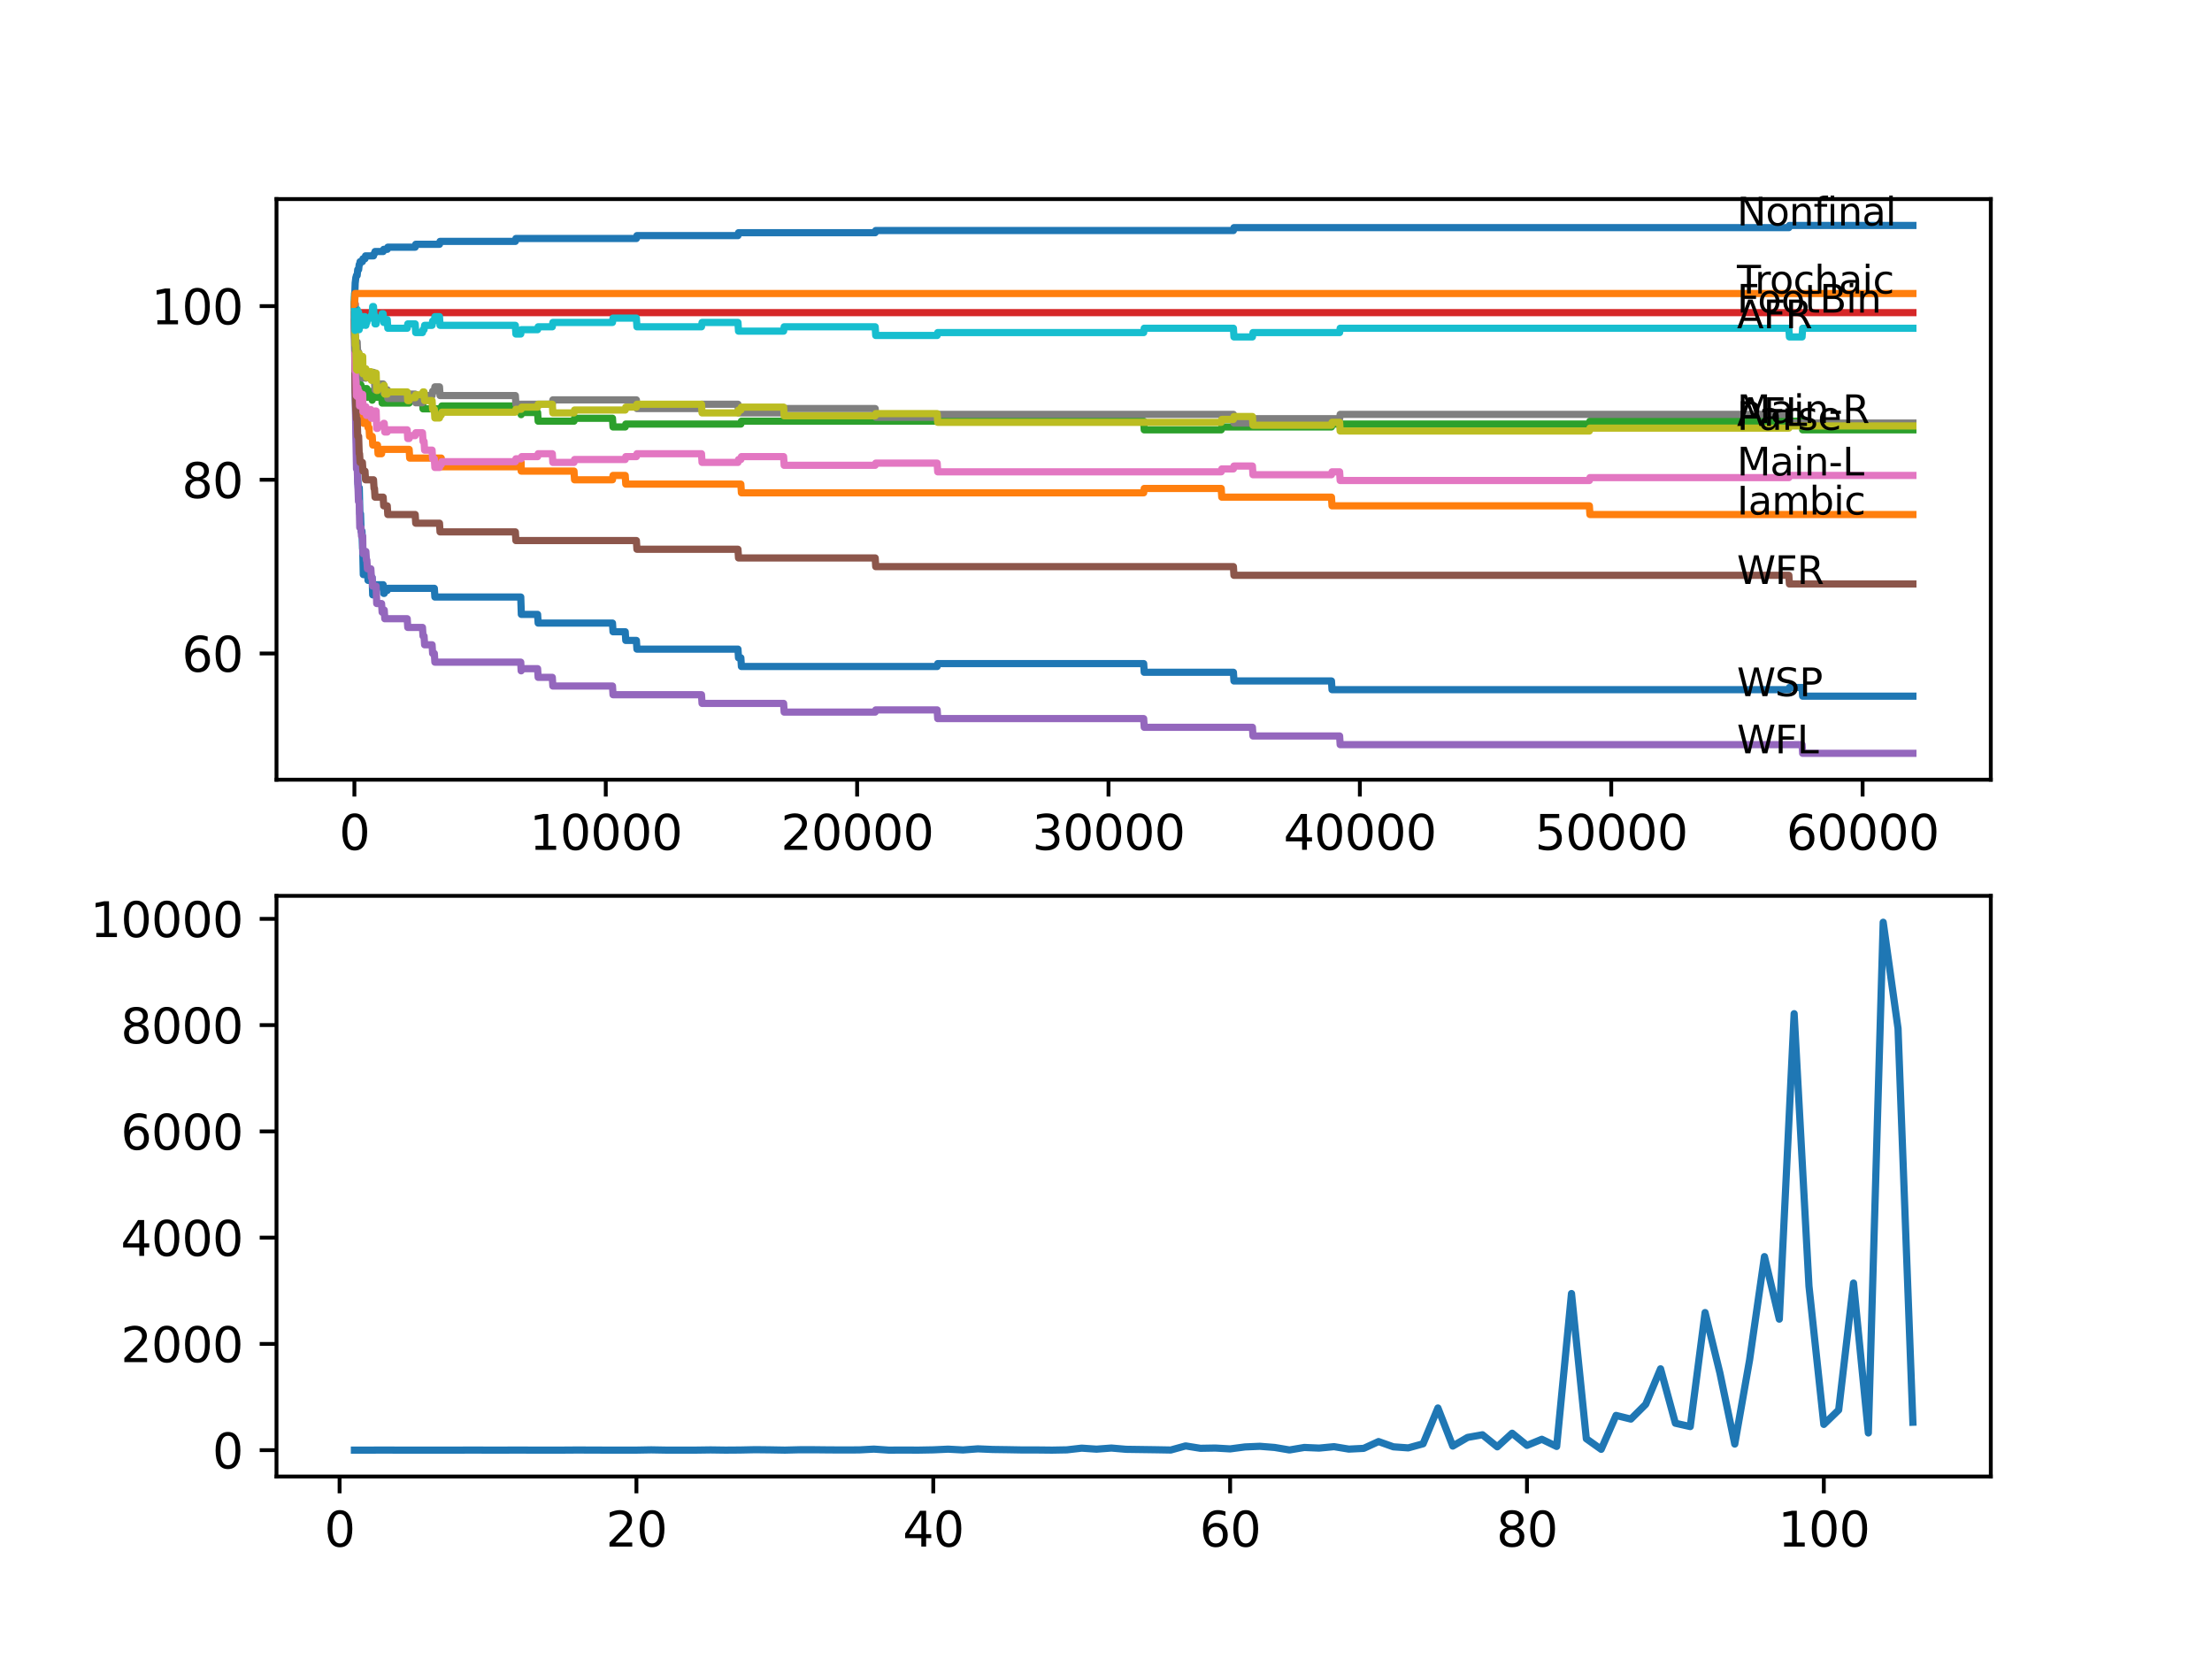 <?xml version="1.0" encoding="utf-8" standalone="no"?>
<!DOCTYPE svg PUBLIC "-//W3C//DTD SVG 1.1//EN"
  "http://www.w3.org/Graphics/SVG/1.1/DTD/svg11.dtd">
<svg xmlns:xlink="http://www.w3.org/1999/xlink" width="460.8pt" height="345.6pt" viewBox="0 0 460.8 345.6" xmlns="http://www.w3.org/2000/svg" version="1.1">
 <defs>
  <style type="text/css">*{stroke-linejoin: round; stroke-linecap: butt}</style>
 </defs>
 <g id="figure_1">
  <g id="patch_1">
   <path d="M 0 345.6 
L 460.8 345.6 
L 460.8 0 
L 0 0 
z
" style="fill: #ffffff"/>
  </g>
  <g id="axes_1">
   <g id="patch_2">
    <path d="M 57.6 162.432 
L 414.72 162.432 
L 414.72 41.472 
L 57.6 41.472 
z
" style="fill: #ffffff"/>
   </g>
   <g id="matplotlib.axis_1">
    <g id="xtick_1">
     <g id="line2d_1">
      <defs>
       <path id="m430bfbe0f4" d="M 0 0 
L 0 3.5 
" style="stroke: #000000; stroke-width: 0.8"/>
      </defs>
      <g>
       <use xlink:href="#m430bfbe0f4" x="73.827" y="162.432" style="stroke: #000000; stroke-width: 0.8"/>
      </g>
     </g>
     <g id="text_1">
      <!-- 0 -->
      <g transform="translate(70.646 177.03)scale(0.1 -0.1)">
       <defs>
        <path id="DejaVuSans-30" d="M 2034 4250 
Q 1547 4250 1301 3770 
Q 1056 3291 1056 2328 
Q 1056 1369 1301 889 
Q 1547 409 2034 409 
Q 2525 409 2770 889 
Q 3016 1369 3016 2328 
Q 3016 3291 2770 3770 
Q 2525 4250 2034 4250 
z
M 2034 4750 
Q 2819 4750 3233 4129 
Q 3647 3509 3647 2328 
Q 3647 1150 3233 529 
Q 2819 -91 2034 -91 
Q 1250 -91 836 529 
Q 422 1150 422 2328 
Q 422 3509 836 4129 
Q 1250 4750 2034 4750 
z
" transform="scale(0.016)"/>
       </defs>
       <use xlink:href="#DejaVuSans-30"/>
      </g>
     </g>
    </g>
    <g id="xtick_2">
     <g id="line2d_2">
      <g>
       <use xlink:href="#m430bfbe0f4" x="126.192" y="162.432" style="stroke: #000000; stroke-width: 0.8"/>
      </g>
     </g>
     <g id="text_2">
      <!-- 10000 -->
      <g transform="translate(110.286 177.03)scale(0.1 -0.1)">
       <defs>
        <path id="DejaVuSans-31" d="M 794 531 
L 1825 531 
L 1825 4091 
L 703 3866 
L 703 4441 
L 1819 4666 
L 2450 4666 
L 2450 531 
L 3481 531 
L 3481 0 
L 794 0 
L 794 531 
z
" transform="scale(0.016)"/>
       </defs>
       <use xlink:href="#DejaVuSans-31"/>
       <use xlink:href="#DejaVuSans-30" x="63.623"/>
       <use xlink:href="#DejaVuSans-30" x="127.246"/>
       <use xlink:href="#DejaVuSans-30" x="190.869"/>
       <use xlink:href="#DejaVuSans-30" x="254.492"/>
      </g>
     </g>
    </g>
    <g id="xtick_3">
     <g id="line2d_3">
      <g>
       <use xlink:href="#m430bfbe0f4" x="178.556" y="162.432" style="stroke: #000000; stroke-width: 0.8"/>
      </g>
     </g>
     <g id="text_3">
      <!-- 20000 -->
      <g transform="translate(162.65 177.03)scale(0.1 -0.1)">
       <defs>
        <path id="DejaVuSans-32" d="M 1228 531 
L 3431 531 
L 3431 0 
L 469 0 
L 469 531 
Q 828 903 1448 1529 
Q 2069 2156 2228 2338 
Q 2531 2678 2651 2914 
Q 2772 3150 2772 3378 
Q 2772 3750 2511 3984 
Q 2250 4219 1831 4219 
Q 1534 4219 1204 4116 
Q 875 4013 500 3803 
L 500 4441 
Q 881 4594 1212 4672 
Q 1544 4750 1819 4750 
Q 2544 4750 2975 4387 
Q 3406 4025 3406 3419 
Q 3406 3131 3298 2873 
Q 3191 2616 2906 2266 
Q 2828 2175 2409 1742 
Q 1991 1309 1228 531 
z
" transform="scale(0.016)"/>
       </defs>
       <use xlink:href="#DejaVuSans-32"/>
       <use xlink:href="#DejaVuSans-30" x="63.623"/>
       <use xlink:href="#DejaVuSans-30" x="127.246"/>
       <use xlink:href="#DejaVuSans-30" x="190.869"/>
       <use xlink:href="#DejaVuSans-30" x="254.492"/>
      </g>
     </g>
    </g>
    <g id="xtick_4">
     <g id="line2d_4">
      <g>
       <use xlink:href="#m430bfbe0f4" x="230.921" y="162.432" style="stroke: #000000; stroke-width: 0.8"/>
      </g>
     </g>
     <g id="text_4">
      <!-- 30000 -->
      <g transform="translate(215.015 177.03)scale(0.1 -0.1)">
       <defs>
        <path id="DejaVuSans-33" d="M 2597 2516 
Q 3050 2419 3304 2112 
Q 3559 1806 3559 1356 
Q 3559 666 3084 287 
Q 2609 -91 1734 -91 
Q 1441 -91 1130 -33 
Q 819 25 488 141 
L 488 750 
Q 750 597 1062 519 
Q 1375 441 1716 441 
Q 2309 441 2620 675 
Q 2931 909 2931 1356 
Q 2931 1769 2642 2001 
Q 2353 2234 1838 2234 
L 1294 2234 
L 1294 2753 
L 1863 2753 
Q 2328 2753 2575 2939 
Q 2822 3125 2822 3475 
Q 2822 3834 2567 4026 
Q 2313 4219 1838 4219 
Q 1578 4219 1281 4162 
Q 984 4106 628 3988 
L 628 4550 
Q 988 4650 1302 4700 
Q 1616 4750 1894 4750 
Q 2613 4750 3031 4423 
Q 3450 4097 3450 3541 
Q 3450 3153 3228 2886 
Q 3006 2619 2597 2516 
z
" transform="scale(0.016)"/>
       </defs>
       <use xlink:href="#DejaVuSans-33"/>
       <use xlink:href="#DejaVuSans-30" x="63.623"/>
       <use xlink:href="#DejaVuSans-30" x="127.246"/>
       <use xlink:href="#DejaVuSans-30" x="190.869"/>
       <use xlink:href="#DejaVuSans-30" x="254.492"/>
      </g>
     </g>
    </g>
    <g id="xtick_5">
     <g id="line2d_5">
      <g>
       <use xlink:href="#m430bfbe0f4" x="283.285" y="162.432" style="stroke: #000000; stroke-width: 0.8"/>
      </g>
     </g>
     <g id="text_5">
      <!-- 40000 -->
      <g transform="translate(267.379 177.03)scale(0.1 -0.1)">
       <defs>
        <path id="DejaVuSans-34" d="M 2419 4116 
L 825 1625 
L 2419 1625 
L 2419 4116 
z
M 2253 4666 
L 3047 4666 
L 3047 1625 
L 3713 1625 
L 3713 1100 
L 3047 1100 
L 3047 0 
L 2419 0 
L 2419 1100 
L 313 1100 
L 313 1709 
L 2253 4666 
z
" transform="scale(0.016)"/>
       </defs>
       <use xlink:href="#DejaVuSans-34"/>
       <use xlink:href="#DejaVuSans-30" x="63.623"/>
       <use xlink:href="#DejaVuSans-30" x="127.246"/>
       <use xlink:href="#DejaVuSans-30" x="190.869"/>
       <use xlink:href="#DejaVuSans-30" x="254.492"/>
      </g>
     </g>
    </g>
    <g id="xtick_6">
     <g id="line2d_6">
      <g>
       <use xlink:href="#m430bfbe0f4" x="335.65" y="162.432" style="stroke: #000000; stroke-width: 0.8"/>
      </g>
     </g>
     <g id="text_6">
      <!-- 50000 -->
      <g transform="translate(319.744 177.03)scale(0.1 -0.1)">
       <defs>
        <path id="DejaVuSans-35" d="M 691 4666 
L 3169 4666 
L 3169 4134 
L 1269 4134 
L 1269 2991 
Q 1406 3038 1543 3061 
Q 1681 3084 1819 3084 
Q 2600 3084 3056 2656 
Q 3513 2228 3513 1497 
Q 3513 744 3044 326 
Q 2575 -91 1722 -91 
Q 1428 -91 1123 -41 
Q 819 9 494 109 
L 494 744 
Q 775 591 1075 516 
Q 1375 441 1709 441 
Q 2250 441 2565 725 
Q 2881 1009 2881 1497 
Q 2881 1984 2565 2268 
Q 2250 2553 1709 2553 
Q 1456 2553 1204 2497 
Q 953 2441 691 2322 
L 691 4666 
z
" transform="scale(0.016)"/>
       </defs>
       <use xlink:href="#DejaVuSans-35"/>
       <use xlink:href="#DejaVuSans-30" x="63.623"/>
       <use xlink:href="#DejaVuSans-30" x="127.246"/>
       <use xlink:href="#DejaVuSans-30" x="190.869"/>
       <use xlink:href="#DejaVuSans-30" x="254.492"/>
      </g>
     </g>
    </g>
    <g id="xtick_7">
     <g id="line2d_7">
      <g>
       <use xlink:href="#m430bfbe0f4" x="388.014" y="162.432" style="stroke: #000000; stroke-width: 0.8"/>
      </g>
     </g>
     <g id="text_7">
      <!-- 60000 -->
      <g transform="translate(372.108 177.03)scale(0.1 -0.1)">
       <defs>
        <path id="DejaVuSans-36" d="M 2113 2584 
Q 1688 2584 1439 2293 
Q 1191 2003 1191 1497 
Q 1191 994 1439 701 
Q 1688 409 2113 409 
Q 2538 409 2786 701 
Q 3034 994 3034 1497 
Q 3034 2003 2786 2293 
Q 2538 2584 2113 2584 
z
M 3366 4563 
L 3366 3988 
Q 3128 4100 2886 4159 
Q 2644 4219 2406 4219 
Q 1781 4219 1451 3797 
Q 1122 3375 1075 2522 
Q 1259 2794 1537 2939 
Q 1816 3084 2150 3084 
Q 2853 3084 3261 2657 
Q 3669 2231 3669 1497 
Q 3669 778 3244 343 
Q 2819 -91 2113 -91 
Q 1303 -91 875 529 
Q 447 1150 447 2328 
Q 447 3434 972 4092 
Q 1497 4750 2381 4750 
Q 2619 4750 2861 4703 
Q 3103 4656 3366 4563 
z
" transform="scale(0.016)"/>
       </defs>
       <use xlink:href="#DejaVuSans-36"/>
       <use xlink:href="#DejaVuSans-30" x="63.623"/>
       <use xlink:href="#DejaVuSans-30" x="127.246"/>
       <use xlink:href="#DejaVuSans-30" x="190.869"/>
       <use xlink:href="#DejaVuSans-30" x="254.492"/>
      </g>
     </g>
    </g>
   </g>
   <g id="matplotlib.axis_2">
    <g id="ytick_1">
     <g id="line2d_8">
      <defs>
       <path id="m2217c6b106" d="M 0 0 
L -3.5 0 
" style="stroke: #000000; stroke-width: 0.8"/>
      </defs>
      <g>
       <use xlink:href="#m2217c6b106" x="57.6" y="136.129" style="stroke: #000000; stroke-width: 0.8"/>
      </g>
     </g>
     <g id="text_8">
      <!-- 60 -->
      <g transform="translate(37.875 139.928)scale(0.1 -0.1)">
       <use xlink:href="#DejaVuSans-36"/>
       <use xlink:href="#DejaVuSans-30" x="63.623"/>
      </g>
     </g>
    </g>
    <g id="ytick_2">
     <g id="line2d_9">
      <g>
       <use xlink:href="#m2217c6b106" x="57.6" y="99.947" style="stroke: #000000; stroke-width: 0.8"/>
      </g>
     </g>
     <g id="text_9">
      <!-- 80 -->
      <g transform="translate(37.875 103.746)scale(0.1 -0.1)">
       <defs>
        <path id="DejaVuSans-38" d="M 2034 2216 
Q 1584 2216 1326 1975 
Q 1069 1734 1069 1313 
Q 1069 891 1326 650 
Q 1584 409 2034 409 
Q 2484 409 2743 651 
Q 3003 894 3003 1313 
Q 3003 1734 2745 1975 
Q 2488 2216 2034 2216 
z
M 1403 2484 
Q 997 2584 770 2862 
Q 544 3141 544 3541 
Q 544 4100 942 4425 
Q 1341 4750 2034 4750 
Q 2731 4750 3128 4425 
Q 3525 4100 3525 3541 
Q 3525 3141 3298 2862 
Q 3072 2584 2669 2484 
Q 3125 2378 3379 2068 
Q 3634 1759 3634 1313 
Q 3634 634 3220 271 
Q 2806 -91 2034 -91 
Q 1263 -91 848 271 
Q 434 634 434 1313 
Q 434 1759 690 2068 
Q 947 2378 1403 2484 
z
M 1172 3481 
Q 1172 3119 1398 2916 
Q 1625 2713 2034 2713 
Q 2441 2713 2670 2916 
Q 2900 3119 2900 3481 
Q 2900 3844 2670 4047 
Q 2441 4250 2034 4250 
Q 1625 4250 1398 4047 
Q 1172 3844 1172 3481 
z
" transform="scale(0.016)"/>
       </defs>
       <use xlink:href="#DejaVuSans-38"/>
       <use xlink:href="#DejaVuSans-30" x="63.623"/>
      </g>
     </g>
    </g>
    <g id="ytick_3">
     <g id="line2d_10">
      <g>
       <use xlink:href="#m2217c6b106" x="57.6" y="63.765" style="stroke: #000000; stroke-width: 0.8"/>
      </g>
     </g>
     <g id="text_10">
      <!-- 100 -->
      <g transform="translate(31.512 67.564)scale(0.1 -0.1)">
       <use xlink:href="#DejaVuSans-31"/>
       <use xlink:href="#DejaVuSans-30" x="63.623"/>
       <use xlink:href="#DejaVuSans-30" x="127.246"/>
      </g>
     </g>
    </g>
   </g>
   <g id="line2d_11">
    <path d="M 73.833 63.765 
L 73.985 79.142 
L 74 79.142 
L 74.136 88.188 
L 74.184 88.188 
L 74.304 93.012 
L 74.409 93.012 
L 74.54 100.248 
L 74.555 100.248 
L 74.671 102.058 
L 74.707 102.058 
L 74.822 101.605 
L 74.843 101.605 
L 74.969 107.033 
L 75.1 107.033 
L 75.22 110.651 
L 75.409 110.651 
L 75.529 114.269 
L 75.556 114.269 
L 75.681 119.696 
L 76.215 119.696 
L 76.331 119.093 
L 76.55 119.093 
L 76.666 120.902 
L 77.252 120.902 
L 77.367 120.299 
L 77.519 120.299 
L 77.64 123.918 
L 77.807 123.918 
L 77.922 123.465 
L 78.011 123.465 
L 78.127 123.013 
L 78.357 123.013 
L 78.477 121.807 
L 79.818 121.807 
L 79.933 123.616 
L 80.043 123.616 
L 80.158 123.013 
L 80.672 123.013 
L 80.787 122.561 
L 90.479 122.561 
L 90.595 124.37 
L 108.482 124.37 
L 108.603 127.988 
L 111.991 127.988 
L 112.106 129.797 
L 127.59 129.797 
L 127.705 131.606 
L 130.245 131.606 
L 130.36 133.415 
L 132.57 133.415 
L 132.685 135.225 
L 153.73 135.225 
L 153.846 137.034 
L 154.333 137.034 
L 154.448 138.843 
L 195.229 138.843 
L 195.345 138.24 
L 238.247 138.24 
L 238.362 140.049 
L 256.941 140.049 
L 257.056 141.858 
L 277.368 141.858 
L 277.483 143.667 
L 372.651 143.667 
L 372.766 143.215 
L 375.405 143.215 
L 375.52 145.024 
L 398.487 145.024 
L 398.487 145.024 
" clip-path="url(#p3df2d5f461)" style="fill: none; stroke: #1f77b4; stroke-width: 1.5; stroke-linecap: square"/>
   </g>
   <g id="line2d_12">
    <path d="M 73.833 63.765 
L 73.974 74.619 
L 74.006 74.619 
L 74.105 77.333 
L 74.121 76.428 
L 74.142 76.428 
L 74.252 78.238 
L 74.273 77.333 
L 74.304 80.951 
L 74.346 80.951 
L 74.419 80.951 
L 74.534 82.76 
L 74.576 82.76 
L 74.692 81.856 
L 74.843 81.856 
L 74.864 83.665 
L 74.953 82.76 
L 75.1 82.76 
L 75.215 84.569 
L 75.409 84.569 
L 75.524 86.379 
L 75.613 86.379 
L 75.728 88.188 
L 76.425 88.188 
L 76.54 87.283 
L 76.55 87.283 
L 76.666 89.092 
L 76.87 89.092 
L 76.985 90.901 
L 77.54 90.901 
L 77.655 92.71 
L 78.64 92.71 
L 78.755 94.52 
L 79.488 94.52 
L 79.603 93.615 
L 85.232 93.615 
L 85.348 95.424 
L 91.919 95.424 
L 92.035 97.233 
L 108.482 97.233 
L 108.566 96.329 
L 108.571 98.138 
L 108.587 98.138 
L 119.573 98.138 
L 119.688 99.947 
L 127.59 99.947 
L 127.705 99.042 
L 130.245 99.042 
L 130.36 100.851 
L 154.333 100.851 
L 154.448 102.661 
L 238.247 102.661 
L 238.362 101.756 
L 254.401 101.756 
L 254.516 103.565 
L 277.368 103.565 
L 277.483 105.374 
L 331.094 105.374 
L 331.209 107.183 
L 398.487 107.183 
L 398.487 107.183 
" clip-path="url(#p3df2d5f461)" style="fill: none; stroke: #ff7f0e; stroke-width: 1.5; stroke-linecap: square"/>
   </g>
   <g id="line2d_13">
    <path d="M 73.833 65.574 
L 73.922 70.549 
L 73.953 70.097 
L 73.995 70.097 
L 74.115 74.469 
L 74.142 74.469 
L 74.252 74.016 
L 74.273 75.825 
L 74.362 74.77 
L 74.419 74.77 
L 74.424 74.167 
L 74.43 75.976 
L 74.519 75.976 
L 74.555 75.976 
L 74.676 79.594 
L 74.843 79.594 
L 74.864 78.991 
L 74.87 80.801 
L 74.943 80.801 
L 75.1 80.801 
L 75.199 80.197 
L 75.315 82.007 
L 75.409 82.007 
L 75.524 81.404 
L 75.613 81.404 
L 75.728 80.951 
L 76.425 80.951 
L 76.54 82.76 
L 76.55 82.76 
L 76.666 82.157 
L 76.87 82.157 
L 76.985 81.554 
L 77.519 81.554 
L 77.54 83.363 
L 77.629 82.76 
L 78.64 82.76 
L 78.755 82.157 
L 79.488 82.157 
L 79.603 83.966 
L 85.232 83.966 
L 85.348 83.363 
L 88.008 83.363 
L 88.123 85.173 
L 91.919 85.173 
L 92.035 84.569 
L 108.482 84.569 
L 108.566 86.379 
L 108.592 85.926 
L 111.991 85.926 
L 112.106 87.735 
L 119.573 87.735 
L 119.688 87.132 
L 127.59 87.132 
L 127.705 88.941 
L 130.245 88.941 
L 130.36 88.338 
L 154.333 88.338 
L 154.448 87.735 
L 238.247 87.735 
L 238.362 89.545 
L 254.401 89.545 
L 254.516 88.941 
L 277.368 88.941 
L 277.483 88.338 
L 331.094 88.338 
L 331.209 87.735 
L 375.405 87.735 
L 375.52 89.545 
L 398.487 89.545 
L 398.487 89.545 
" clip-path="url(#p3df2d5f461)" style="fill: none; stroke: #2ca02c; stroke-width: 1.5; stroke-linecap: square"/>
   </g>
   <g id="line2d_14">
    <path d="M 73.833 63.765 
L 73.995 63.765 
L 74 63.312 
L 74.006 65.122 
L 74.089 65.122 
L 398.487 65.122 
L 398.487 65.122 
" clip-path="url(#p3df2d5f461)" style="fill: none; stroke: #d62728; stroke-width: 1.5; stroke-linecap: square"/>
   </g>
   <g id="line2d_15">
    <path d="M 73.833 65.574 
L 73.985 81.404 
L 73.995 81.404 
L 74.131 90.449 
L 74.136 90.449 
L 74.267 97.686 
L 74.273 97.686 
L 74.388 97.233 
L 74.409 97.233 
L 74.529 100.851 
L 74.555 100.851 
L 74.676 104.47 
L 74.822 104.47 
L 74.948 109.897 
L 75.199 109.897 
L 75.315 111.706 
L 75.556 111.706 
L 75.613 115.324 
L 75.671 114.872 
L 76.215 114.872 
L 76.331 116.681 
L 76.425 116.681 
L 76.54 118.49 
L 77.252 118.49 
L 77.367 120.299 
L 77.519 120.299 
L 77.634 122.108 
L 78.357 122.108 
L 78.477 125.727 
L 79.488 125.727 
L 79.603 127.536 
L 79.818 127.536 
L 79.933 127.084 
L 80.043 127.084 
L 80.158 128.893 
L 84.829 128.893 
L 84.944 130.702 
L 88.008 130.702 
L 88.123 132.511 
L 88.338 132.511 
L 88.453 134.32 
L 90.008 134.32 
L 90.123 136.129 
L 90.479 136.129 
L 90.595 137.938 
L 108.482 137.938 
L 108.566 139.747 
L 108.592 139.295 
L 111.991 139.295 
L 112.106 141.104 
L 115.054 141.104 
L 115.169 142.913 
L 127.59 142.913 
L 127.705 144.722 
L 146.132 144.722 
L 146.248 146.531 
L 163.24 146.531 
L 163.355 148.341 
L 182.316 148.341 
L 182.431 147.888 
L 195.229 147.888 
L 195.345 149.697 
L 238.247 149.697 
L 238.362 151.506 
L 260.9 151.506 
L 261.015 153.316 
L 279.065 153.316 
L 279.18 155.125 
L 375.405 155.125 
L 375.52 156.934 
L 398.487 156.934 
L 398.487 156.934 
" clip-path="url(#p3df2d5f461)" style="fill: none; stroke: #9467bd; stroke-width: 1.5; stroke-linecap: square"/>
   </g>
   <g id="line2d_16">
    <path d="M 73.833 65.574 
L 73.99 81.856 
L 74.006 81.856 
L 74.126 85.474 
L 74.142 85.474 
L 74.257 87.283 
L 74.403 87.283 
L 74.524 90.901 
L 74.707 90.901 
L 74.828 94.52 
L 74.901 94.52 
L 75.016 96.329 
L 75.493 96.329 
L 75.608 98.138 
L 76.032 98.138 
L 76.147 99.947 
L 77.807 99.947 
L 77.922 101.756 
L 78.011 101.756 
L 78.127 103.565 
L 79.818 103.565 
L 79.933 105.374 
L 80.672 105.374 
L 80.787 107.183 
L 86.489 107.183 
L 86.604 108.992 
L 91.553 108.992 
L 91.668 110.802 
L 107.356 110.802 
L 107.472 112.611 
L 132.57 112.611 
L 132.685 114.42 
L 153.73 114.42 
L 153.846 116.229 
L 182.316 116.229 
L 182.431 118.038 
L 256.941 118.038 
L 257.056 119.847 
L 372.651 119.847 
L 372.766 121.656 
L 398.487 121.656 
L 398.487 121.656 
" clip-path="url(#p3df2d5f461)" style="fill: none; stroke: #8c564b; stroke-width: 1.5; stroke-linecap: square"/>
   </g>
   <g id="line2d_17">
    <path d="M 73.833 65.574 
L 73.864 64.066 
L 73.896 68.589 
L 74.006 77.333 
L 74.026 76.881 
L 74.037 76.881 
L 74.058 75.675 
L 74.063 77.484 
L 74.136 77.484 
L 74.257 82.459 
L 74.273 82.459 
L 74.393 81.404 
L 74.403 81.404 
L 74.414 82.61 
L 74.519 80.801 
L 74.555 80.801 
L 74.671 82.61 
L 74.707 82.61 
L 74.822 81.554 
L 74.901 84.569 
L 74.938 83.966 
L 75.1 83.966 
L 75.215 83.363 
L 75.409 83.363 
L 75.529 82.157 
L 75.556 82.157 
L 75.613 85.776 
L 75.671 85.323 
L 76.032 85.323 
L 76.147 84.72 
L 76.215 84.72 
L 76.331 86.529 
L 76.55 86.529 
L 76.666 85.926 
L 76.87 85.926 
L 76.985 85.323 
L 77.252 85.323 
L 77.367 87.132 
L 77.54 87.132 
L 77.655 86.529 
L 77.807 86.529 
L 77.922 86.077 
L 78.011 86.077 
L 78.127 85.625 
L 78.357 85.625 
L 78.477 89.243 
L 78.64 89.243 
L 78.755 88.64 
L 79.818 88.64 
L 79.933 88.188 
L 80.043 88.188 
L 80.158 89.997 
L 80.672 89.997 
L 80.787 89.545 
L 84.829 89.545 
L 84.944 91.354 
L 85.232 91.354 
L 85.348 90.751 
L 86.489 90.751 
L 86.604 90.148 
L 88.008 90.148 
L 88.123 91.957 
L 88.338 91.957 
L 88.453 93.766 
L 90.008 93.766 
L 90.123 95.575 
L 90.479 95.575 
L 90.595 97.384 
L 91.553 97.384 
L 91.668 96.781 
L 91.919 96.781 
L 92.035 96.178 
L 107.356 96.178 
L 107.472 95.575 
L 108.566 95.575 
L 108.681 95.123 
L 111.991 95.123 
L 112.106 94.52 
L 115.054 94.52 
L 115.169 96.329 
L 119.573 96.329 
L 119.688 95.726 
L 130.245 95.726 
L 130.36 95.123 
L 132.57 95.123 
L 132.685 94.52 
L 146.132 94.52 
L 146.248 96.329 
L 153.73 96.329 
L 153.846 95.726 
L 154.333 95.726 
L 154.448 95.123 
L 163.24 95.123 
L 163.355 96.932 
L 182.316 96.932 
L 182.431 96.479 
L 195.229 96.479 
L 195.345 98.289 
L 254.401 98.289 
L 254.516 97.686 
L 256.941 97.686 
L 257.056 97.082 
L 260.9 97.082 
L 261.015 98.892 
L 277.368 98.892 
L 277.483 98.289 
L 279.065 98.289 
L 279.18 100.098 
L 331.094 100.098 
L 331.209 99.495 
L 372.651 99.495 
L 372.766 99.042 
L 398.487 99.042 
L 398.487 99.042 
" clip-path="url(#p3df2d5f461)" style="fill: none; stroke: #e377c2; stroke-width: 1.5; stroke-linecap: square"/>
   </g>
   <g id="line2d_18">
    <path d="M 73.833 63.403 
L 73.953 72.901 
L 73.964 71.393 
L 74.006 69.132 
L 74.047 72.75 
L 74.068 71.845 
L 74.136 71.845 
L 74.142 70.941 
L 74.147 72.75 
L 74.246 71.242 
L 74.403 71.242 
L 74.519 73.956 
L 74.555 73.956 
L 74.671 73.353 
L 74.707 73.353 
L 74.822 76.971 
L 74.901 75.162 
L 74.932 76.971 
L 75.493 76.971 
L 75.556 78.78 
L 75.603 76.971 
L 76.032 76.971 
L 76.147 78.78 
L 76.215 78.78 
L 76.331 78.177 
L 77.252 78.177 
L 77.367 77.574 
L 77.807 77.574 
L 77.922 79.383 
L 78.011 79.383 
L 78.127 81.192 
L 78.357 81.192 
L 78.477 79.986 
L 79.818 79.986 
L 79.933 81.796 
L 80.043 81.796 
L 80.158 81.192 
L 80.672 81.192 
L 80.787 83.002 
L 84.829 83.002 
L 84.944 82.097 
L 86.489 82.097 
L 86.604 83.906 
L 88.008 83.906 
L 88.123 83.303 
L 88.338 83.303 
L 88.453 82.399 
L 90.008 82.399 
L 90.123 81.494 
L 90.479 81.494 
L 90.595 80.589 
L 91.553 80.589 
L 91.668 82.399 
L 107.356 82.399 
L 107.472 84.208 
L 115.054 84.208 
L 115.169 83.303 
L 132.57 83.303 
L 132.685 85.112 
L 146.132 85.112 
L 146.248 84.208 
L 153.73 84.208 
L 153.846 86.017 
L 163.24 86.017 
L 163.355 85.112 
L 182.316 85.112 
L 182.431 86.921 
L 195.229 86.921 
L 195.345 86.318 
L 256.941 86.318 
L 257.056 88.127 
L 260.9 88.127 
L 261.015 87.223 
L 279.065 87.223 
L 279.18 86.318 
L 372.651 86.318 
L 372.766 88.127 
L 398.487 88.127 
L 398.487 88.127 
" clip-path="url(#p3df2d5f461)" style="fill: none; stroke: #7f7f7f; stroke-width: 1.5; stroke-linecap: square"/>
   </g>
   <g id="line2d_19">
    <path d="M 73.833 63.403 
L 73.864 61.895 
L 73.896 66.418 
L 74.006 71.845 
L 74.016 71.393 
L 74.037 71.393 
L 74.058 70.187 
L 74.063 71.996 
L 74.136 71.996 
L 74.257 76.971 
L 74.273 76.971 
L 74.393 75.916 
L 74.403 75.916 
L 74.414 77.122 
L 74.519 75.313 
L 74.555 75.313 
L 74.671 74.71 
L 74.707 74.71 
L 74.822 73.655 
L 74.901 76.67 
L 74.938 76.067 
L 75.1 76.067 
L 75.215 75.464 
L 75.409 75.464 
L 75.529 74.258 
L 75.556 74.258 
L 75.613 77.876 
L 75.671 77.424 
L 76.032 77.424 
L 76.147 76.82 
L 76.215 76.82 
L 76.331 78.63 
L 76.55 78.63 
L 76.666 78.027 
L 76.87 78.027 
L 76.985 77.424 
L 77.252 77.424 
L 77.367 79.233 
L 77.54 79.233 
L 77.655 78.63 
L 77.807 78.63 
L 77.922 78.177 
L 78.011 78.177 
L 78.127 77.725 
L 78.357 77.725 
L 78.477 81.343 
L 78.64 81.343 
L 78.755 80.74 
L 79.818 80.74 
L 79.933 80.288 
L 80.043 80.288 
L 80.158 82.097 
L 80.672 82.097 
L 80.787 81.645 
L 84.829 81.645 
L 84.944 83.454 
L 85.232 83.454 
L 85.348 82.851 
L 86.489 82.851 
L 86.604 82.248 
L 88.008 82.248 
L 88.123 81.645 
L 88.338 81.645 
L 88.453 83.454 
L 90.008 83.454 
L 90.123 85.263 
L 90.479 85.263 
L 90.595 87.072 
L 91.553 87.072 
L 91.668 86.469 
L 91.919 86.469 
L 92.035 85.866 
L 107.356 85.866 
L 107.472 85.263 
L 108.566 85.263 
L 108.681 84.811 
L 111.991 84.811 
L 112.106 84.208 
L 115.054 84.208 
L 115.169 86.017 
L 119.573 86.017 
L 119.688 85.414 
L 130.245 85.414 
L 130.36 84.811 
L 132.57 84.811 
L 132.685 84.208 
L 146.132 84.208 
L 146.248 86.017 
L 153.73 86.017 
L 153.846 85.414 
L 154.333 85.414 
L 154.448 84.811 
L 163.24 84.811 
L 163.355 86.62 
L 182.316 86.62 
L 182.431 86.168 
L 195.229 86.168 
L 195.345 87.977 
L 254.401 87.977 
L 254.516 87.374 
L 256.941 87.374 
L 257.056 86.771 
L 260.9 86.771 
L 261.015 88.58 
L 277.368 88.58 
L 277.483 87.977 
L 279.065 87.977 
L 279.18 89.786 
L 331.094 89.786 
L 331.209 89.183 
L 372.651 89.183 
L 372.766 88.73 
L 398.487 88.73 
L 398.487 88.73 
" clip-path="url(#p3df2d5f461)" style="fill: none; stroke: #bcbd22; stroke-width: 1.5; stroke-linecap: square"/>
   </g>
   <g id="line2d_20">
    <path d="M 73.833 63.403 
L 73.848 61.142 
L 73.89 66.569 
L 73.906 64.76 
L 73.953 68.83 
L 74.016 65.966 
L 74.042 65.966 
L 74.058 67.775 
L 74.142 65.061 
L 74.152 66.87 
L 74.184 66.87 
L 74.304 64.458 
L 74.403 64.458 
L 74.519 66.569 
L 74.555 66.569 
L 74.676 65.061 
L 74.707 65.061 
L 74.822 68.679 
L 74.901 65.966 
L 74.938 67.775 
L 75.199 67.775 
L 75.315 65.966 
L 75.493 65.966 
L 75.556 67.775 
L 75.603 65.966 
L 76.032 65.966 
L 76.147 67.775 
L 76.215 67.775 
L 76.331 67.172 
L 76.425 67.172 
L 76.54 66.267 
L 77.252 66.267 
L 77.367 65.664 
L 77.519 65.664 
L 77.634 63.855 
L 77.807 63.855 
L 77.922 65.664 
L 78.011 65.664 
L 78.127 67.473 
L 78.357 67.473 
L 78.477 66.267 
L 79.488 66.267 
L 79.603 65.363 
L 79.818 65.363 
L 79.933 67.172 
L 80.043 67.172 
L 80.158 66.569 
L 80.672 66.569 
L 80.787 68.378 
L 84.829 68.378 
L 84.944 67.473 
L 86.489 67.473 
L 86.604 69.283 
L 88.008 69.283 
L 88.123 68.679 
L 88.338 68.679 
L 88.453 67.775 
L 90.008 67.775 
L 90.123 66.87 
L 90.479 66.87 
L 90.595 65.966 
L 91.553 65.966 
L 91.668 67.775 
L 107.356 67.775 
L 107.472 69.584 
L 108.482 69.584 
L 108.598 68.679 
L 111.991 68.679 
L 112.106 68.076 
L 115.054 68.076 
L 115.169 67.172 
L 127.59 67.172 
L 127.705 66.267 
L 132.57 66.267 
L 132.685 68.076 
L 146.132 68.076 
L 146.248 67.172 
L 153.73 67.172 
L 153.846 68.981 
L 163.24 68.981 
L 163.355 68.076 
L 182.316 68.076 
L 182.431 69.886 
L 195.229 69.886 
L 195.345 69.283 
L 238.247 69.283 
L 238.362 68.378 
L 256.941 68.378 
L 257.056 70.187 
L 260.9 70.187 
L 261.015 69.283 
L 279.065 69.283 
L 279.18 68.378 
L 372.651 68.378 
L 372.766 70.187 
L 375.405 70.187 
L 375.52 68.378 
L 398.487 68.378 
L 398.487 68.378 
" clip-path="url(#p3df2d5f461)" style="fill: none; stroke: #17becf; stroke-width: 1.5; stroke-linecap: square"/>
   </g>
   <g id="line2d_21">
    <path d="M 73.833 63.403 
L 73.995 58.88 
L 74.006 58.88 
L 74.126 57.825 
L 74.142 57.825 
L 74.257 57.373 
L 74.403 57.373 
L 74.524 56.166 
L 74.707 56.166 
L 74.828 55.111 
L 74.901 55.111 
L 75.016 54.508 
L 75.493 54.508 
L 75.608 53.905 
L 76.032 53.905 
L 76.147 53.302 
L 77.807 53.302 
L 77.922 52.85 
L 78.011 52.85 
L 78.127 52.398 
L 79.818 52.398 
L 79.933 51.945 
L 80.672 51.945 
L 80.787 51.493 
L 86.489 51.493 
L 86.604 50.89 
L 91.553 50.89 
L 91.668 50.287 
L 107.356 50.287 
L 107.472 49.684 
L 132.57 49.684 
L 132.685 49.081 
L 153.73 49.081 
L 153.846 48.478 
L 182.316 48.478 
L 182.431 48.025 
L 256.941 48.025 
L 257.056 47.422 
L 372.651 47.422 
L 372.766 46.97 
L 398.487 46.97 
L 398.487 46.97 
" clip-path="url(#p3df2d5f461)" style="fill: none; stroke: #1f77b4; stroke-width: 1.5; stroke-linecap: square"/>
   </g>
   <g id="line2d_22">
    <path d="M 73.833 63.403 
L 73.848 63.403 
L 73.985 61.142 
L 398.487 61.142 
L 398.487 61.142 
" clip-path="url(#p3df2d5f461)" style="fill: none; stroke: #ff7f0e; stroke-width: 1.5; stroke-linecap: square"/>
   </g>
   <g id="patch_3">
    <path d="M 57.6 162.432 
L 57.6 41.472 
" style="fill: none; stroke: #000000; stroke-width: 0.8; stroke-linejoin: miter; stroke-linecap: square"/>
   </g>
   <g id="patch_4">
    <path d="M 414.72 162.432 
L 414.72 41.472 
" style="fill: none; stroke: #000000; stroke-width: 0.8; stroke-linejoin: miter; stroke-linecap: square"/>
   </g>
   <g id="patch_5">
    <path d="M 57.6 162.432 
L 414.72 162.432 
" style="fill: none; stroke: #000000; stroke-width: 0.8; stroke-linejoin: miter; stroke-linecap: square"/>
   </g>
   <g id="patch_6">
    <path d="M 57.6 41.472 
L 414.72 41.472 
" style="fill: none; stroke: #000000; stroke-width: 0.8; stroke-linejoin: miter; stroke-linecap: square"/>
   </g>
   <g id="text_11">
    <!-- WSP -->
    <g transform="translate(361.832 145.024)scale(0.08 -0.08)">
     <defs>
      <path id="DejaVuSans-57" d="M 213 4666 
L 850 4666 
L 1831 722 
L 2809 4666 
L 3519 4666 
L 4500 722 
L 5478 4666 
L 6119 4666 
L 4947 0 
L 4153 0 
L 3169 4050 
L 2175 0 
L 1381 0 
L 213 4666 
z
" transform="scale(0.016)"/>
      <path id="DejaVuSans-53" d="M 3425 4513 
L 3425 3897 
Q 3066 4069 2747 4153 
Q 2428 4238 2131 4238 
Q 1616 4238 1336 4038 
Q 1056 3838 1056 3469 
Q 1056 3159 1242 3001 
Q 1428 2844 1947 2747 
L 2328 2669 
Q 3034 2534 3370 2195 
Q 3706 1856 3706 1288 
Q 3706 609 3251 259 
Q 2797 -91 1919 -91 
Q 1588 -91 1214 -16 
Q 841 59 441 206 
L 441 856 
Q 825 641 1194 531 
Q 1563 422 1919 422 
Q 2459 422 2753 634 
Q 3047 847 3047 1241 
Q 3047 1584 2836 1778 
Q 2625 1972 2144 2069 
L 1759 2144 
Q 1053 2284 737 2584 
Q 422 2884 422 3419 
Q 422 4038 858 4394 
Q 1294 4750 2059 4750 
Q 2388 4750 2728 4690 
Q 3069 4631 3425 4513 
z
" transform="scale(0.016)"/>
      <path id="DejaVuSans-50" d="M 1259 4147 
L 1259 2394 
L 2053 2394 
Q 2494 2394 2734 2622 
Q 2975 2850 2975 3272 
Q 2975 3691 2734 3919 
Q 2494 4147 2053 4147 
L 1259 4147 
z
M 628 4666 
L 2053 4666 
Q 2838 4666 3239 4311 
Q 3641 3956 3641 3272 
Q 3641 2581 3239 2228 
Q 2838 1875 2053 1875 
L 1259 1875 
L 1259 0 
L 628 0 
L 628 4666 
z
" transform="scale(0.016)"/>
     </defs>
     <use xlink:href="#DejaVuSans-57"/>
     <use xlink:href="#DejaVuSans-53" x="98.877"/>
     <use xlink:href="#DejaVuSans-50" x="162.354"/>
    </g>
   </g>
   <g id="text_12">
    <!-- Iambic -->
    <g transform="translate(361.832 107.183)scale(0.08 -0.08)">
     <defs>
      <path id="DejaVuSans-49" d="M 628 4666 
L 1259 4666 
L 1259 0 
L 628 0 
L 628 4666 
z
" transform="scale(0.016)"/>
      <path id="DejaVuSans-61" d="M 2194 1759 
Q 1497 1759 1228 1600 
Q 959 1441 959 1056 
Q 959 750 1161 570 
Q 1363 391 1709 391 
Q 2188 391 2477 730 
Q 2766 1069 2766 1631 
L 2766 1759 
L 2194 1759 
z
M 3341 1997 
L 3341 0 
L 2766 0 
L 2766 531 
Q 2569 213 2275 61 
Q 1981 -91 1556 -91 
Q 1019 -91 701 211 
Q 384 513 384 1019 
Q 384 1609 779 1909 
Q 1175 2209 1959 2209 
L 2766 2209 
L 2766 2266 
Q 2766 2663 2505 2880 
Q 2244 3097 1772 3097 
Q 1472 3097 1187 3025 
Q 903 2953 641 2809 
L 641 3341 
Q 956 3463 1253 3523 
Q 1550 3584 1831 3584 
Q 2591 3584 2966 3190 
Q 3341 2797 3341 1997 
z
" transform="scale(0.016)"/>
      <path id="DejaVuSans-6d" d="M 3328 2828 
Q 3544 3216 3844 3400 
Q 4144 3584 4550 3584 
Q 5097 3584 5394 3201 
Q 5691 2819 5691 2113 
L 5691 0 
L 5113 0 
L 5113 2094 
Q 5113 2597 4934 2840 
Q 4756 3084 4391 3084 
Q 3944 3084 3684 2787 
Q 3425 2491 3425 1978 
L 3425 0 
L 2847 0 
L 2847 2094 
Q 2847 2600 2669 2842 
Q 2491 3084 2119 3084 
Q 1678 3084 1418 2786 
Q 1159 2488 1159 1978 
L 1159 0 
L 581 0 
L 581 3500 
L 1159 3500 
L 1159 2956 
Q 1356 3278 1631 3431 
Q 1906 3584 2284 3584 
Q 2666 3584 2933 3390 
Q 3200 3197 3328 2828 
z
" transform="scale(0.016)"/>
      <path id="DejaVuSans-62" d="M 3116 1747 
Q 3116 2381 2855 2742 
Q 2594 3103 2138 3103 
Q 1681 3103 1420 2742 
Q 1159 2381 1159 1747 
Q 1159 1113 1420 752 
Q 1681 391 2138 391 
Q 2594 391 2855 752 
Q 3116 1113 3116 1747 
z
M 1159 2969 
Q 1341 3281 1617 3432 
Q 1894 3584 2278 3584 
Q 2916 3584 3314 3078 
Q 3713 2572 3713 1747 
Q 3713 922 3314 415 
Q 2916 -91 2278 -91 
Q 1894 -91 1617 61 
Q 1341 213 1159 525 
L 1159 0 
L 581 0 
L 581 4863 
L 1159 4863 
L 1159 2969 
z
" transform="scale(0.016)"/>
      <path id="DejaVuSans-69" d="M 603 3500 
L 1178 3500 
L 1178 0 
L 603 0 
L 603 3500 
z
M 603 4863 
L 1178 4863 
L 1178 4134 
L 603 4134 
L 603 4863 
z
" transform="scale(0.016)"/>
      <path id="DejaVuSans-63" d="M 3122 3366 
L 3122 2828 
Q 2878 2963 2633 3030 
Q 2388 3097 2138 3097 
Q 1578 3097 1268 2742 
Q 959 2388 959 1747 
Q 959 1106 1268 751 
Q 1578 397 2138 397 
Q 2388 397 2633 464 
Q 2878 531 3122 666 
L 3122 134 
Q 2881 22 2623 -34 
Q 2366 -91 2075 -91 
Q 1284 -91 818 406 
Q 353 903 353 1747 
Q 353 2603 823 3093 
Q 1294 3584 2113 3584 
Q 2378 3584 2631 3529 
Q 2884 3475 3122 3366 
z
" transform="scale(0.016)"/>
     </defs>
     <use xlink:href="#DejaVuSans-49"/>
     <use xlink:href="#DejaVuSans-61" x="29.492"/>
     <use xlink:href="#DejaVuSans-6d" x="90.771"/>
     <use xlink:href="#DejaVuSans-62" x="188.184"/>
     <use xlink:href="#DejaVuSans-69" x="251.66"/>
     <use xlink:href="#DejaVuSans-63" x="279.443"/>
    </g>
   </g>
   <g id="text_13">
    <!-- Parse -->
    <g transform="translate(361.832 89.545)scale(0.08 -0.08)">
     <defs>
      <path id="DejaVuSans-72" d="M 2631 2963 
Q 2534 3019 2420 3045 
Q 2306 3072 2169 3072 
Q 1681 3072 1420 2755 
Q 1159 2438 1159 1844 
L 1159 0 
L 581 0 
L 581 3500 
L 1159 3500 
L 1159 2956 
Q 1341 3275 1631 3429 
Q 1922 3584 2338 3584 
Q 2397 3584 2469 3576 
Q 2541 3569 2628 3553 
L 2631 2963 
z
" transform="scale(0.016)"/>
      <path id="DejaVuSans-73" d="M 2834 3397 
L 2834 2853 
Q 2591 2978 2328 3040 
Q 2066 3103 1784 3103 
Q 1356 3103 1142 2972 
Q 928 2841 928 2578 
Q 928 2378 1081 2264 
Q 1234 2150 1697 2047 
L 1894 2003 
Q 2506 1872 2764 1633 
Q 3022 1394 3022 966 
Q 3022 478 2636 193 
Q 2250 -91 1575 -91 
Q 1294 -91 989 -36 
Q 684 19 347 128 
L 347 722 
Q 666 556 975 473 
Q 1284 391 1588 391 
Q 1994 391 2212 530 
Q 2431 669 2431 922 
Q 2431 1156 2273 1281 
Q 2116 1406 1581 1522 
L 1381 1569 
Q 847 1681 609 1914 
Q 372 2147 372 2553 
Q 372 3047 722 3315 
Q 1072 3584 1716 3584 
Q 2034 3584 2315 3537 
Q 2597 3491 2834 3397 
z
" transform="scale(0.016)"/>
      <path id="DejaVuSans-65" d="M 3597 1894 
L 3597 1613 
L 953 1613 
Q 991 1019 1311 708 
Q 1631 397 2203 397 
Q 2534 397 2845 478 
Q 3156 559 3463 722 
L 3463 178 
Q 3153 47 2828 -22 
Q 2503 -91 2169 -91 
Q 1331 -91 842 396 
Q 353 884 353 1716 
Q 353 2575 817 3079 
Q 1281 3584 2069 3584 
Q 2775 3584 3186 3129 
Q 3597 2675 3597 1894 
z
M 3022 2063 
Q 3016 2534 2758 2815 
Q 2500 3097 2075 3097 
Q 1594 3097 1305 2825 
Q 1016 2553 972 2059 
L 3022 2063 
z
" transform="scale(0.016)"/>
     </defs>
     <use xlink:href="#DejaVuSans-50"/>
     <use xlink:href="#DejaVuSans-61" x="55.803"/>
     <use xlink:href="#DejaVuSans-72" x="117.082"/>
     <use xlink:href="#DejaVuSans-73" x="158.195"/>
     <use xlink:href="#DejaVuSans-65" x="210.295"/>
    </g>
   </g>
   <g id="text_14">
    <!-- FootBin -->
    <g transform="translate(361.832 65.122)scale(0.08 -0.08)">
     <defs>
      <path id="DejaVuSans-46" d="M 628 4666 
L 3309 4666 
L 3309 4134 
L 1259 4134 
L 1259 2759 
L 3109 2759 
L 3109 2228 
L 1259 2228 
L 1259 0 
L 628 0 
L 628 4666 
z
" transform="scale(0.016)"/>
      <path id="DejaVuSans-6f" d="M 1959 3097 
Q 1497 3097 1228 2736 
Q 959 2375 959 1747 
Q 959 1119 1226 758 
Q 1494 397 1959 397 
Q 2419 397 2687 759 
Q 2956 1122 2956 1747 
Q 2956 2369 2687 2733 
Q 2419 3097 1959 3097 
z
M 1959 3584 
Q 2709 3584 3137 3096 
Q 3566 2609 3566 1747 
Q 3566 888 3137 398 
Q 2709 -91 1959 -91 
Q 1206 -91 779 398 
Q 353 888 353 1747 
Q 353 2609 779 3096 
Q 1206 3584 1959 3584 
z
" transform="scale(0.016)"/>
      <path id="DejaVuSans-74" d="M 1172 4494 
L 1172 3500 
L 2356 3500 
L 2356 3053 
L 1172 3053 
L 1172 1153 
Q 1172 725 1289 603 
Q 1406 481 1766 481 
L 2356 481 
L 2356 0 
L 1766 0 
Q 1100 0 847 248 
Q 594 497 594 1153 
L 594 3053 
L 172 3053 
L 172 3500 
L 594 3500 
L 594 4494 
L 1172 4494 
z
" transform="scale(0.016)"/>
      <path id="DejaVuSans-42" d="M 1259 2228 
L 1259 519 
L 2272 519 
Q 2781 519 3026 730 
Q 3272 941 3272 1375 
Q 3272 1813 3026 2020 
Q 2781 2228 2272 2228 
L 1259 2228 
z
M 1259 4147 
L 1259 2741 
L 2194 2741 
Q 2656 2741 2882 2914 
Q 3109 3088 3109 3444 
Q 3109 3797 2882 3972 
Q 2656 4147 2194 4147 
L 1259 4147 
z
M 628 4666 
L 2241 4666 
Q 2963 4666 3353 4366 
Q 3744 4066 3744 3513 
Q 3744 3084 3544 2831 
Q 3344 2578 2956 2516 
Q 3422 2416 3680 2098 
Q 3938 1781 3938 1306 
Q 3938 681 3513 340 
Q 3088 0 2303 0 
L 628 0 
L 628 4666 
z
" transform="scale(0.016)"/>
      <path id="DejaVuSans-6e" d="M 3513 2113 
L 3513 0 
L 2938 0 
L 2938 2094 
Q 2938 2591 2744 2837 
Q 2550 3084 2163 3084 
Q 1697 3084 1428 2787 
Q 1159 2491 1159 1978 
L 1159 0 
L 581 0 
L 581 3500 
L 1159 3500 
L 1159 2956 
Q 1366 3272 1645 3428 
Q 1925 3584 2291 3584 
Q 2894 3584 3203 3211 
Q 3513 2838 3513 2113 
z
" transform="scale(0.016)"/>
     </defs>
     <use xlink:href="#DejaVuSans-46"/>
     <use xlink:href="#DejaVuSans-6f" x="53.895"/>
     <use xlink:href="#DejaVuSans-6f" x="115.076"/>
     <use xlink:href="#DejaVuSans-74" x="176.258"/>
     <use xlink:href="#DejaVuSans-42" x="215.467"/>
     <use xlink:href="#DejaVuSans-69" x="284.07"/>
     <use xlink:href="#DejaVuSans-6e" x="311.854"/>
    </g>
   </g>
   <g id="text_15">
    <!-- WFL -->
    <g transform="translate(361.832 156.934)scale(0.08 -0.08)">
     <defs>
      <path id="DejaVuSans-4c" d="M 628 4666 
L 1259 4666 
L 1259 531 
L 3531 531 
L 3531 0 
L 628 0 
L 628 4666 
z
" transform="scale(0.016)"/>
     </defs>
     <use xlink:href="#DejaVuSans-57"/>
     <use xlink:href="#DejaVuSans-46" x="98.877"/>
     <use xlink:href="#DejaVuSans-4c" x="156.396"/>
    </g>
   </g>
   <g id="text_16">
    <!-- WFR -->
    <g transform="translate(361.832 121.656)scale(0.08 -0.08)">
     <defs>
      <path id="DejaVuSans-52" d="M 2841 2188 
Q 3044 2119 3236 1894 
Q 3428 1669 3622 1275 
L 4263 0 
L 3584 0 
L 2988 1197 
Q 2756 1666 2539 1819 
Q 2322 1972 1947 1972 
L 1259 1972 
L 1259 0 
L 628 0 
L 628 4666 
L 2053 4666 
Q 2853 4666 3247 4331 
Q 3641 3997 3641 3322 
Q 3641 2881 3436 2590 
Q 3231 2300 2841 2188 
z
M 1259 4147 
L 1259 2491 
L 2053 2491 
Q 2509 2491 2742 2702 
Q 2975 2913 2975 3322 
Q 2975 3731 2742 3939 
Q 2509 4147 2053 4147 
L 1259 4147 
z
" transform="scale(0.016)"/>
     </defs>
     <use xlink:href="#DejaVuSans-57"/>
     <use xlink:href="#DejaVuSans-46" x="98.877"/>
     <use xlink:href="#DejaVuSans-52" x="156.396"/>
    </g>
   </g>
   <g id="text_17">
    <!-- Main-L -->
    <g transform="translate(361.832 99.042)scale(0.08 -0.08)">
     <defs>
      <path id="DejaVuSans-4d" d="M 628 4666 
L 1569 4666 
L 2759 1491 
L 3956 4666 
L 4897 4666 
L 4897 0 
L 4281 0 
L 4281 4097 
L 3078 897 
L 2444 897 
L 1241 4097 
L 1241 0 
L 628 0 
L 628 4666 
z
" transform="scale(0.016)"/>
      <path id="DejaVuSans-2d" d="M 313 2009 
L 1997 2009 
L 1997 1497 
L 313 1497 
L 313 2009 
z
" transform="scale(0.016)"/>
     </defs>
     <use xlink:href="#DejaVuSans-4d"/>
     <use xlink:href="#DejaVuSans-61" x="86.279"/>
     <use xlink:href="#DejaVuSans-69" x="147.559"/>
     <use xlink:href="#DejaVuSans-6e" x="175.342"/>
     <use xlink:href="#DejaVuSans-2d" x="238.721"/>
     <use xlink:href="#DejaVuSans-4c" x="274.805"/>
    </g>
   </g>
   <g id="text_18">
    <!-- Main-R -->
    <g transform="translate(361.832 88.127)scale(0.08 -0.08)">
     <use xlink:href="#DejaVuSans-4d"/>
     <use xlink:href="#DejaVuSans-61" x="86.279"/>
     <use xlink:href="#DejaVuSans-69" x="147.559"/>
     <use xlink:href="#DejaVuSans-6e" x="175.342"/>
     <use xlink:href="#DejaVuSans-2d" x="238.721"/>
     <use xlink:href="#DejaVuSans-52" x="274.805"/>
    </g>
   </g>
   <g id="text_19">
    <!-- AFL -->
    <g transform="translate(361.832 88.73)scale(0.08 -0.08)">
     <defs>
      <path id="DejaVuSans-41" d="M 2188 4044 
L 1331 1722 
L 3047 1722 
L 2188 4044 
z
M 1831 4666 
L 2547 4666 
L 4325 0 
L 3669 0 
L 3244 1197 
L 1141 1197 
L 716 0 
L 50 0 
L 1831 4666 
z
" transform="scale(0.016)"/>
     </defs>
     <use xlink:href="#DejaVuSans-41"/>
     <use xlink:href="#DejaVuSans-46" x="68.408"/>
     <use xlink:href="#DejaVuSans-4c" x="125.928"/>
    </g>
   </g>
   <g id="text_20">
    <!-- AFR -->
    <g transform="translate(361.832 68.378)scale(0.08 -0.08)">
     <use xlink:href="#DejaVuSans-41"/>
     <use xlink:href="#DejaVuSans-46" x="68.408"/>
     <use xlink:href="#DejaVuSans-52" x="125.928"/>
    </g>
   </g>
   <g id="text_21">
    <!-- Nonfinal -->
    <g transform="translate(361.832 46.97)scale(0.08 -0.08)">
     <defs>
      <path id="DejaVuSans-4e" d="M 628 4666 
L 1478 4666 
L 3547 763 
L 3547 4666 
L 4159 4666 
L 4159 0 
L 3309 0 
L 1241 3903 
L 1241 0 
L 628 0 
L 628 4666 
z
" transform="scale(0.016)"/>
      <path id="DejaVuSans-66" d="M 2375 4863 
L 2375 4384 
L 1825 4384 
Q 1516 4384 1395 4259 
Q 1275 4134 1275 3809 
L 1275 3500 
L 2222 3500 
L 2222 3053 
L 1275 3053 
L 1275 0 
L 697 0 
L 697 3053 
L 147 3053 
L 147 3500 
L 697 3500 
L 697 3744 
Q 697 4328 969 4595 
Q 1241 4863 1831 4863 
L 2375 4863 
z
" transform="scale(0.016)"/>
      <path id="DejaVuSans-6c" d="M 603 4863 
L 1178 4863 
L 1178 0 
L 603 0 
L 603 4863 
z
" transform="scale(0.016)"/>
     </defs>
     <use xlink:href="#DejaVuSans-4e"/>
     <use xlink:href="#DejaVuSans-6f" x="74.805"/>
     <use xlink:href="#DejaVuSans-6e" x="135.986"/>
     <use xlink:href="#DejaVuSans-66" x="199.365"/>
     <use xlink:href="#DejaVuSans-69" x="234.57"/>
     <use xlink:href="#DejaVuSans-6e" x="262.354"/>
     <use xlink:href="#DejaVuSans-61" x="325.732"/>
     <use xlink:href="#DejaVuSans-6c" x="387.012"/>
    </g>
   </g>
   <g id="text_22">
    <!-- Trochaic -->
    <g transform="translate(361.832 61.142)scale(0.08 -0.08)">
     <defs>
      <path id="DejaVuSans-54" d="M -19 4666 
L 3928 4666 
L 3928 4134 
L 2272 4134 
L 2272 0 
L 1638 0 
L 1638 4134 
L -19 4134 
L -19 4666 
z
" transform="scale(0.016)"/>
      <path id="DejaVuSans-68" d="M 3513 2113 
L 3513 0 
L 2938 0 
L 2938 2094 
Q 2938 2591 2744 2837 
Q 2550 3084 2163 3084 
Q 1697 3084 1428 2787 
Q 1159 2491 1159 1978 
L 1159 0 
L 581 0 
L 581 4863 
L 1159 4863 
L 1159 2956 
Q 1366 3272 1645 3428 
Q 1925 3584 2291 3584 
Q 2894 3584 3203 3211 
Q 3513 2838 3513 2113 
z
" transform="scale(0.016)"/>
     </defs>
     <use xlink:href="#DejaVuSans-54"/>
     <use xlink:href="#DejaVuSans-72" x="46.334"/>
     <use xlink:href="#DejaVuSans-6f" x="85.197"/>
     <use xlink:href="#DejaVuSans-63" x="146.379"/>
     <use xlink:href="#DejaVuSans-68" x="201.359"/>
     <use xlink:href="#DejaVuSans-61" x="264.738"/>
     <use xlink:href="#DejaVuSans-69" x="326.018"/>
     <use xlink:href="#DejaVuSans-63" x="353.801"/>
    </g>
   </g>
  </g>
  <g id="axes_2">
   <g id="patch_7">
    <path d="M 57.6 307.584 
L 414.72 307.584 
L 414.72 186.624 
L 57.6 186.624 
z
" style="fill: #ffffff"/>
   </g>
   <g id="matplotlib.axis_3">
    <g id="xtick_8">
     <g id="line2d_23">
      <g>
       <use xlink:href="#m430bfbe0f4" x="70.741" y="307.584" style="stroke: #000000; stroke-width: 0.8"/>
      </g>
     </g>
     <g id="text_23">
      <!-- 0 -->
      <g transform="translate(67.56 322.182)scale(0.1 -0.1)">
       <use xlink:href="#DejaVuSans-30"/>
      </g>
     </g>
    </g>
    <g id="xtick_9">
     <g id="line2d_24">
      <g>
       <use xlink:href="#m430bfbe0f4" x="132.58" y="307.584" style="stroke: #000000; stroke-width: 0.8"/>
      </g>
     </g>
     <g id="text_24">
      <!-- 20 -->
      <g transform="translate(126.217 322.182)scale(0.1 -0.1)">
       <use xlink:href="#DejaVuSans-32"/>
       <use xlink:href="#DejaVuSans-30" x="63.623"/>
      </g>
     </g>
    </g>
    <g id="xtick_10">
     <g id="line2d_25">
      <g>
       <use xlink:href="#m430bfbe0f4" x="194.419" y="307.584" style="stroke: #000000; stroke-width: 0.8"/>
      </g>
     </g>
     <g id="text_25">
      <!-- 40 -->
      <g transform="translate(188.056 322.182)scale(0.1 -0.1)">
       <use xlink:href="#DejaVuSans-34"/>
       <use xlink:href="#DejaVuSans-30" x="63.623"/>
      </g>
     </g>
    </g>
    <g id="xtick_11">
     <g id="line2d_26">
      <g>
       <use xlink:href="#m430bfbe0f4" x="256.258" y="307.584" style="stroke: #000000; stroke-width: 0.8"/>
      </g>
     </g>
     <g id="text_26">
      <!-- 60 -->
      <g transform="translate(249.895 322.182)scale(0.1 -0.1)">
       <use xlink:href="#DejaVuSans-36"/>
       <use xlink:href="#DejaVuSans-30" x="63.623"/>
      </g>
     </g>
    </g>
    <g id="xtick_12">
     <g id="line2d_27">
      <g>
       <use xlink:href="#m430bfbe0f4" x="318.097" y="307.584" style="stroke: #000000; stroke-width: 0.8"/>
      </g>
     </g>
     <g id="text_27">
      <!-- 80 -->
      <g transform="translate(311.734 322.182)scale(0.1 -0.1)">
       <use xlink:href="#DejaVuSans-38"/>
       <use xlink:href="#DejaVuSans-30" x="63.623"/>
      </g>
     </g>
    </g>
    <g id="xtick_13">
     <g id="line2d_28">
      <g>
       <use xlink:href="#m430bfbe0f4" x="379.936" y="307.584" style="stroke: #000000; stroke-width: 0.8"/>
      </g>
     </g>
     <g id="text_28">
      <!-- 100 -->
      <g transform="translate(370.392 322.182)scale(0.1 -0.1)">
       <use xlink:href="#DejaVuSans-31"/>
       <use xlink:href="#DejaVuSans-30" x="63.623"/>
       <use xlink:href="#DejaVuSans-30" x="127.246"/>
      </g>
     </g>
    </g>
   </g>
   <g id="matplotlib.axis_4">
    <g id="ytick_4">
     <g id="line2d_29">
      <g>
       <use xlink:href="#m2217c6b106" x="57.6" y="302.097" style="stroke: #000000; stroke-width: 0.8"/>
      </g>
     </g>
     <g id="text_29">
      <!-- 0 -->
      <g transform="translate(44.237 305.896)scale(0.1 -0.1)">
       <use xlink:href="#DejaVuSans-30"/>
      </g>
     </g>
    </g>
    <g id="ytick_5">
     <g id="line2d_30">
      <g>
       <use xlink:href="#m2217c6b106" x="57.6" y="279.96" style="stroke: #000000; stroke-width: 0.8"/>
      </g>
     </g>
     <g id="text_30">
      <!-- 2000 -->
      <g transform="translate(25.15 283.759)scale(0.1 -0.1)">
       <use xlink:href="#DejaVuSans-32"/>
       <use xlink:href="#DejaVuSans-30" x="63.623"/>
       <use xlink:href="#DejaVuSans-30" x="127.246"/>
       <use xlink:href="#DejaVuSans-30" x="190.869"/>
      </g>
     </g>
    </g>
    <g id="ytick_6">
     <g id="line2d_31">
      <g>
       <use xlink:href="#m2217c6b106" x="57.6" y="257.824" style="stroke: #000000; stroke-width: 0.8"/>
      </g>
     </g>
     <g id="text_31">
      <!-- 4000 -->
      <g transform="translate(25.15 261.623)scale(0.1 -0.1)">
       <use xlink:href="#DejaVuSans-34"/>
       <use xlink:href="#DejaVuSans-30" x="63.623"/>
       <use xlink:href="#DejaVuSans-30" x="127.246"/>
       <use xlink:href="#DejaVuSans-30" x="190.869"/>
      </g>
     </g>
    </g>
    <g id="ytick_7">
     <g id="line2d_32">
      <g>
       <use xlink:href="#m2217c6b106" x="57.6" y="235.687" style="stroke: #000000; stroke-width: 0.8"/>
      </g>
     </g>
     <g id="text_32">
      <!-- 6000 -->
      <g transform="translate(25.15 239.486)scale(0.1 -0.1)">
       <use xlink:href="#DejaVuSans-36"/>
       <use xlink:href="#DejaVuSans-30" x="63.623"/>
       <use xlink:href="#DejaVuSans-30" x="127.246"/>
       <use xlink:href="#DejaVuSans-30" x="190.869"/>
      </g>
     </g>
    </g>
    <g id="ytick_8">
     <g id="line2d_33">
      <g>
       <use xlink:href="#m2217c6b106" x="57.6" y="213.55" style="stroke: #000000; stroke-width: 0.8"/>
      </g>
     </g>
     <g id="text_33">
      <!-- 8000 -->
      <g transform="translate(25.15 217.35)scale(0.1 -0.1)">
       <use xlink:href="#DejaVuSans-38"/>
       <use xlink:href="#DejaVuSans-30" x="63.623"/>
       <use xlink:href="#DejaVuSans-30" x="127.246"/>
       <use xlink:href="#DejaVuSans-30" x="190.869"/>
      </g>
     </g>
    </g>
    <g id="ytick_9">
     <g id="line2d_34">
      <g>
       <use xlink:href="#m2217c6b106" x="57.6" y="191.414" style="stroke: #000000; stroke-width: 0.8"/>
      </g>
     </g>
     <g id="text_34">
      <!-- 10000 -->
      <g transform="translate(18.788 195.213)scale(0.1 -0.1)">
       <use xlink:href="#DejaVuSans-31"/>
       <use xlink:href="#DejaVuSans-30" x="63.623"/>
       <use xlink:href="#DejaVuSans-30" x="127.246"/>
       <use xlink:href="#DejaVuSans-30" x="190.869"/>
       <use xlink:href="#DejaVuSans-30" x="254.492"/>
      </g>
     </g>
    </g>
   </g>
   <g id="line2d_35">
    <path d="M 73.833 302.086 
L 76.925 302.086 
L 80.017 302.075 
L 83.109 302.086 
L 86.201 302.086 
L 89.292 302.086 
L 92.384 302.086 
L 95.476 302.086 
L 98.568 302.075 
L 101.66 302.086 
L 104.752 302.086 
L 107.844 302.075 
L 110.936 302.086 
L 114.028 302.086 
L 117.12 302.086 
L 120.212 302.064 
L 123.304 302.075 
L 126.396 302.086 
L 129.488 302.086 
L 132.58 302.086 
L 135.672 302.03 
L 138.764 302.086 
L 141.856 302.086 
L 144.948 302.086 
L 148.039 302.042 
L 151.131 302.086 
L 154.223 302.064 
L 157.315 301.997 
L 160.407 302.03 
L 163.499 302.086 
L 166.591 302.008 
L 169.683 302.008 
L 172.775 302.042 
L 175.867 302.053 
L 178.959 302.042 
L 182.051 301.876 
L 185.143 302.086 
L 188.235 302.075 
L 191.327 302.086 
L 194.419 302.03 
L 197.511 301.887 
L 200.603 302.053 
L 203.695 301.82 
L 206.786 301.953 
L 209.878 301.997 
L 212.97 302.053 
L 216.062 302.053 
L 219.154 302.086 
L 222.246 302.03 
L 225.338 301.676 
L 228.43 301.887 
L 231.522 301.654 
L 234.614 301.92 
L 237.706 301.964 
L 240.798 302.008 
L 243.89 302.064 
L 246.982 301.211 
L 250.074 301.709 
L 253.166 301.654 
L 256.258 301.831 
L 259.35 301.422 
L 262.442 301.289 
L 265.534 301.532 
L 268.625 302.053 
L 271.717 301.532 
L 274.809 301.665 
L 277.901 301.366 
L 280.993 301.876 
L 284.085 301.721 
L 287.177 300.304 
L 290.269 301.4 
L 293.361 301.621 
L 296.453 300.769 
L 299.545 293.309 
L 302.637 301.245 
L 305.729 299.44 
L 308.821 298.887 
L 311.913 301.4 
L 315.005 298.566 
L 318.097 301.101 
L 321.189 299.828 
L 324.281 301.322 
L 327.372 269.468 
L 330.464 299.717 
L 333.556 301.92 
L 336.648 294.858 
L 339.74 295.622 
L 342.832 292.545 
L 345.924 285.151 
L 349.016 296.485 
L 352.108 297.183 
L 355.2 273.43 
L 358.292 286.037 
L 361.384 300.824 
L 364.476 283.27 
L 367.568 261.775 
L 370.66 274.802 
L 373.752 211.171 
L 376.844 267.951 
L 379.936 296.729 
L 383.028 293.729 
L 386.119 267.287 
L 389.211 298.511 
L 392.303 192.122 
L 395.395 214.259 
L 398.487 296.275 
" clip-path="url(#p39d17f856c)" style="fill: none; stroke: #1f77b4; stroke-width: 1.5; stroke-linecap: square"/>
   </g>
   <g id="patch_8">
    <path d="M 57.6 307.584 
L 57.6 186.624 
" style="fill: none; stroke: #000000; stroke-width: 0.8; stroke-linejoin: miter; stroke-linecap: square"/>
   </g>
   <g id="patch_9">
    <path d="M 414.72 307.584 
L 414.72 186.624 
" style="fill: none; stroke: #000000; stroke-width: 0.8; stroke-linejoin: miter; stroke-linecap: square"/>
   </g>
   <g id="patch_10">
    <path d="M 57.6 307.584 
L 414.72 307.584 
" style="fill: none; stroke: #000000; stroke-width: 0.8; stroke-linejoin: miter; stroke-linecap: square"/>
   </g>
   <g id="patch_11">
    <path d="M 57.6 186.624 
L 414.72 186.624 
" style="fill: none; stroke: #000000; stroke-width: 0.8; stroke-linejoin: miter; stroke-linecap: square"/>
   </g>
  </g>
 </g>
 <defs>
  <clipPath id="p3df2d5f461">
   <rect x="57.6" y="41.472" width="357.12" height="120.96"/>
  </clipPath>
  <clipPath id="p39d17f856c">
   <rect x="57.6" y="186.624" width="357.12" height="120.96"/>
  </clipPath>
 </defs>
</svg>
